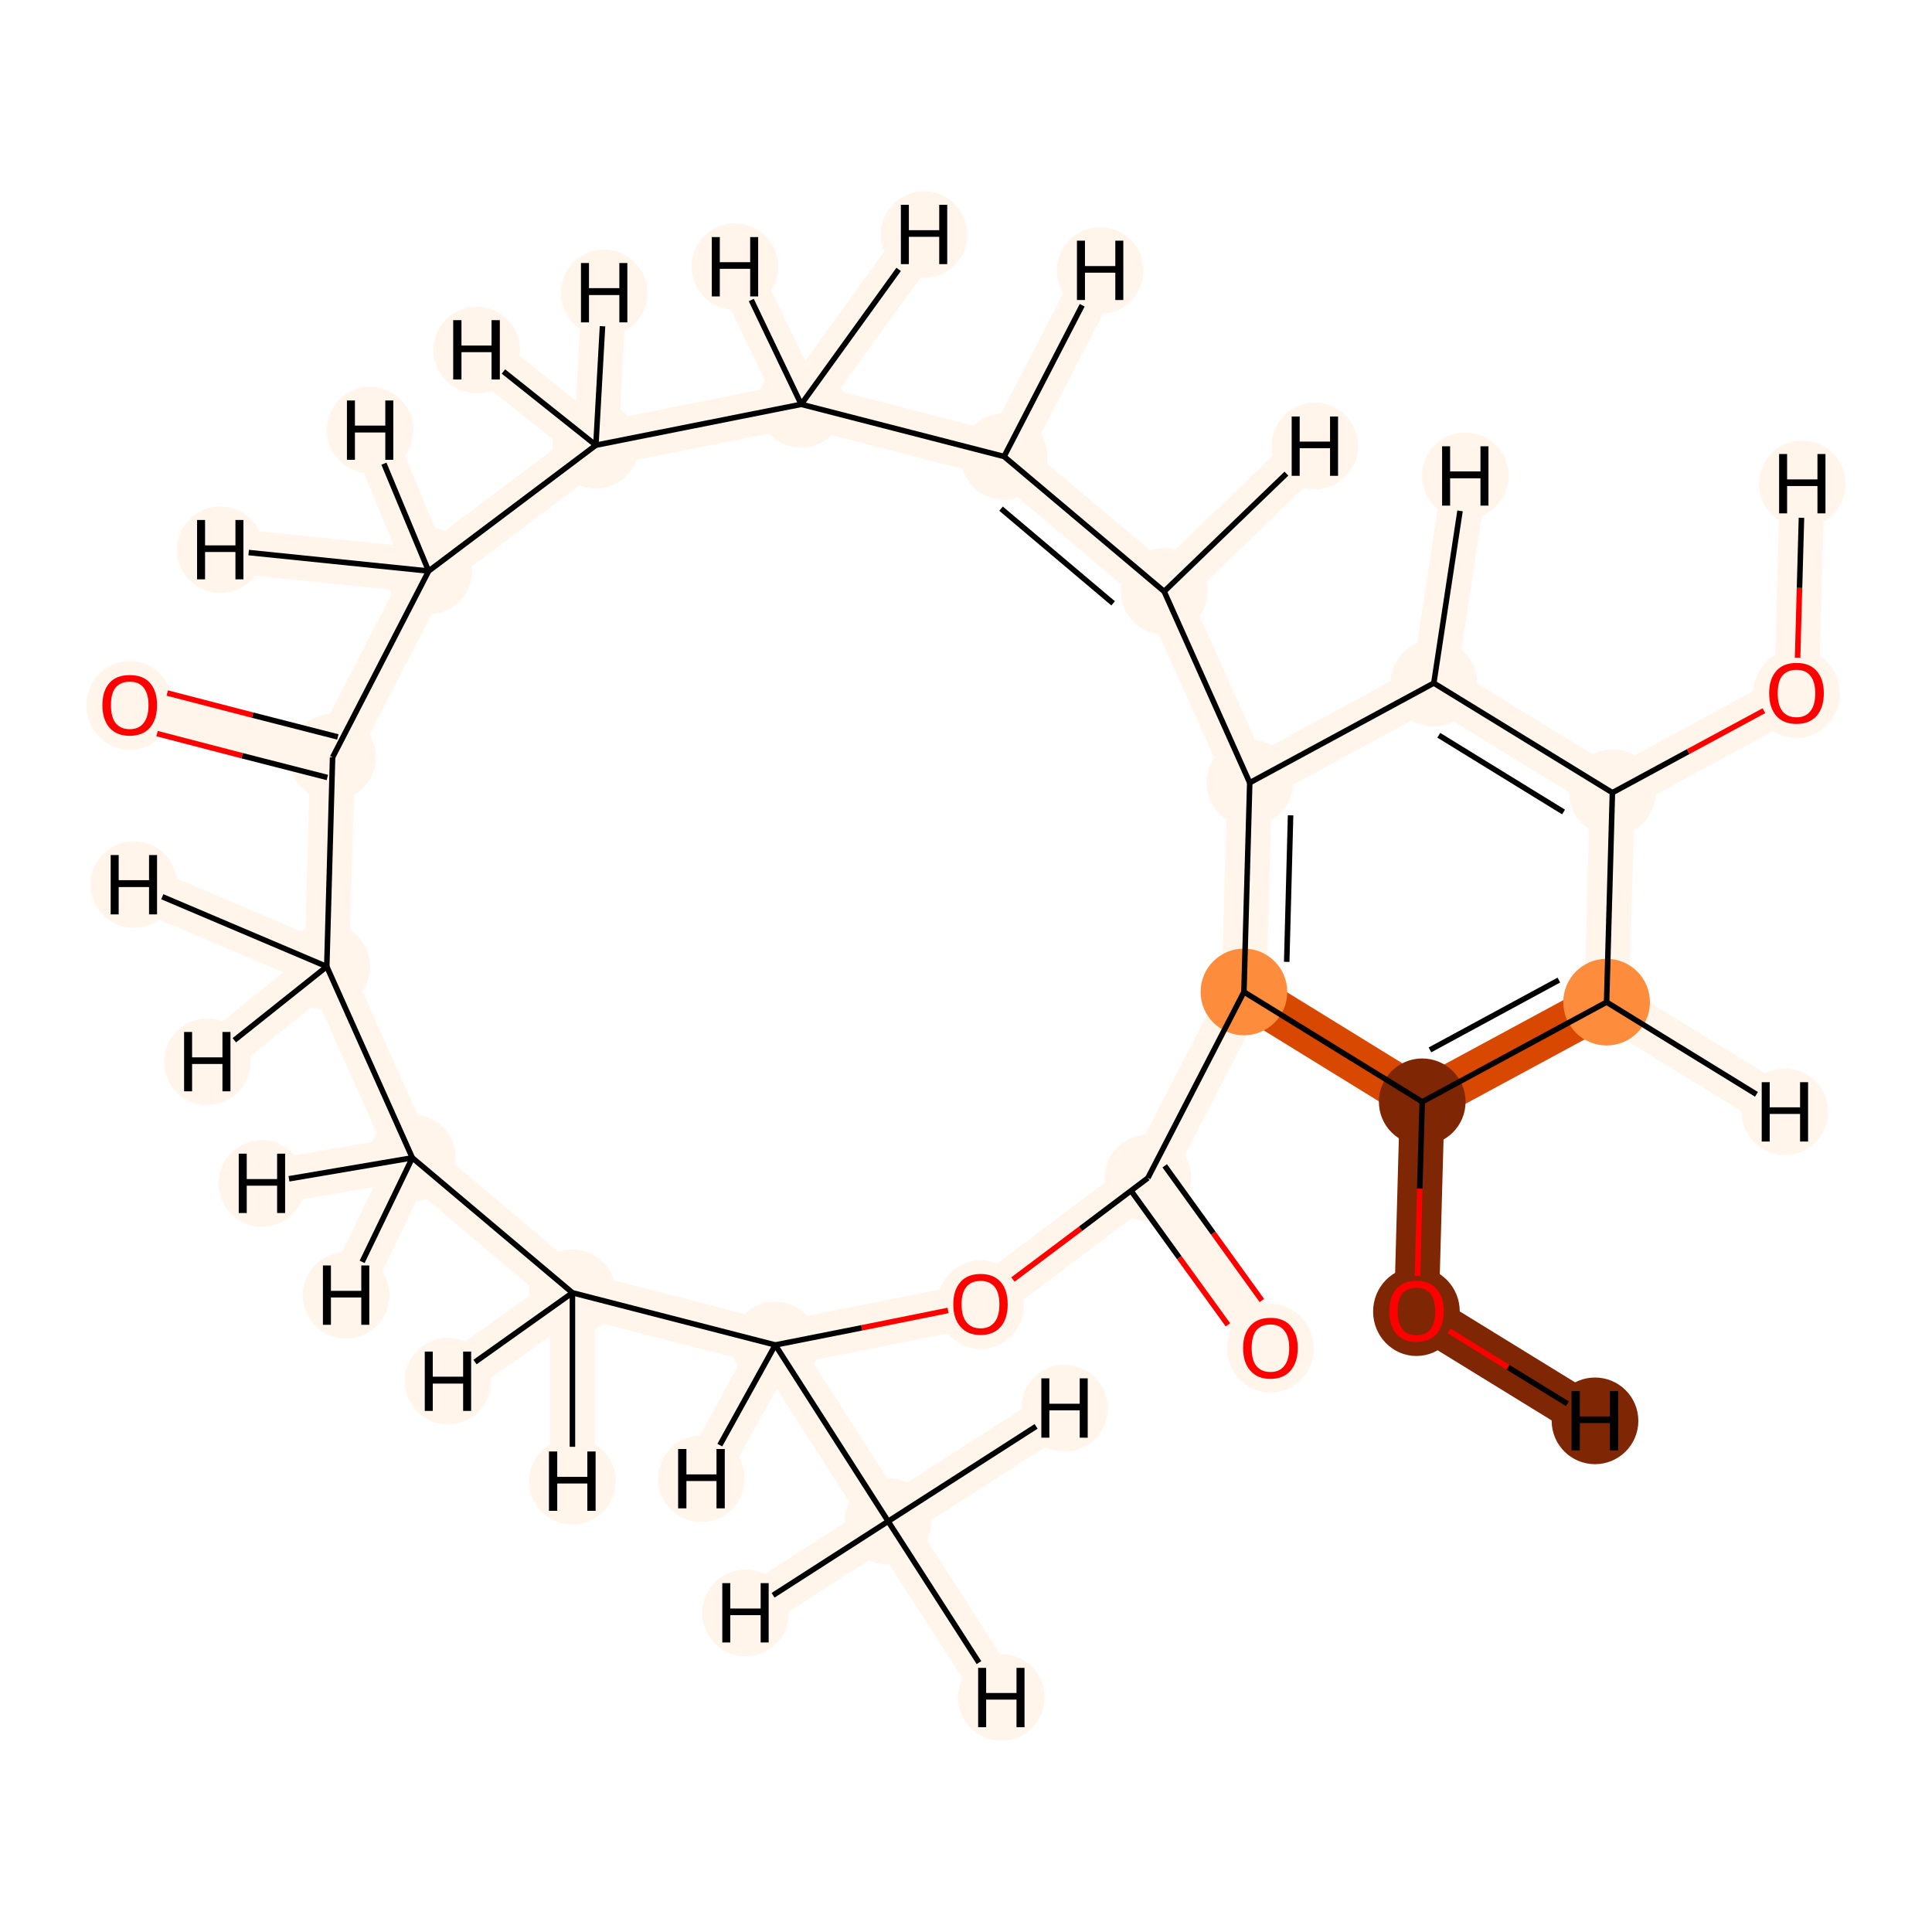 <?xml version='1.0' encoding='iso-8859-1'?>
<svg version='1.1' baseProfile='full'
              xmlns='http://www.w3.org/2000/svg'
                      xmlns:rdkit='http://www.rdkit.org/xml'
                      xmlns:xlink='http://www.w3.org/1999/xlink'
                  xml:space='preserve'
width='700px' height='700px' viewBox='0 0 700 700'>
<!-- END OF HEADER -->
<rect style='opacity:1.0;fill:#FFFFFF;stroke:none' width='700.0' height='700.0' x='0.0' y='0.0'> </rect>
<path d='M 321.8,551.2 L 280.9,487.3' style='fill:none;fill-rule:evenodd;stroke:#FFF5EB;stroke-width:16.2px;stroke-linecap:butt;stroke-linejoin:miter;stroke-opacity:1' />
<path d='M 321.8,551.2 L 362.8,615.0' style='fill:none;fill-rule:evenodd;stroke:#FFF5EB;stroke-width:16.2px;stroke-linecap:butt;stroke-linejoin:miter;stroke-opacity:1' />
<path d='M 321.8,551.2 L 270.1,584.4' style='fill:none;fill-rule:evenodd;stroke:#FFF5EB;stroke-width:16.2px;stroke-linecap:butt;stroke-linejoin:miter;stroke-opacity:1' />
<path d='M 321.8,551.2 L 385.7,510.2' style='fill:none;fill-rule:evenodd;stroke:#FFF5EB;stroke-width:16.2px;stroke-linecap:butt;stroke-linejoin:miter;stroke-opacity:1' />
<path d='M 280.9,487.3 L 207.4,468.4' style='fill:none;fill-rule:evenodd;stroke:#FFF5EB;stroke-width:16.2px;stroke-linecap:butt;stroke-linejoin:miter;stroke-opacity:1' />
<path d='M 280.9,487.3 L 355.3,472.5' style='fill:none;fill-rule:evenodd;stroke:#FFF5EB;stroke-width:16.2px;stroke-linecap:butt;stroke-linejoin:miter;stroke-opacity:1' />
<path d='M 280.9,487.3 L 254.1,535.8' style='fill:none;fill-rule:evenodd;stroke:#FFF5EB;stroke-width:16.2px;stroke-linecap:butt;stroke-linejoin:miter;stroke-opacity:1' />
<path d='M 207.4,468.4 L 149.4,419.5' style='fill:none;fill-rule:evenodd;stroke:#FFF5EB;stroke-width:16.2px;stroke-linecap:butt;stroke-linejoin:miter;stroke-opacity:1' />
<path d='M 207.4,468.4 L 207.4,536.7' style='fill:none;fill-rule:evenodd;stroke:#FFF5EB;stroke-width:16.2px;stroke-linecap:butt;stroke-linejoin:miter;stroke-opacity:1' />
<path d='M 207.4,468.4 L 162.3,500.4' style='fill:none;fill-rule:evenodd;stroke:#FFF5EB;stroke-width:16.2px;stroke-linecap:butt;stroke-linejoin:miter;stroke-opacity:1' />
<path d='M 149.4,419.5 L 118.4,350.2' style='fill:none;fill-rule:evenodd;stroke:#FFF5EB;stroke-width:16.2px;stroke-linecap:butt;stroke-linejoin:miter;stroke-opacity:1' />
<path d='M 149.4,419.5 L 125.4,469.3' style='fill:none;fill-rule:evenodd;stroke:#FFF5EB;stroke-width:16.2px;stroke-linecap:butt;stroke-linejoin:miter;stroke-opacity:1' />
<path d='M 149.4,419.5 L 94.9,428.8' style='fill:none;fill-rule:evenodd;stroke:#FFF5EB;stroke-width:16.2px;stroke-linecap:butt;stroke-linejoin:miter;stroke-opacity:1' />
<path d='M 118.4,350.2 L 120.5,274.4' style='fill:none;fill-rule:evenodd;stroke:#FFF5EB;stroke-width:16.2px;stroke-linecap:butt;stroke-linejoin:miter;stroke-opacity:1' />
<path d='M 118.4,350.2 L 75.1,384.7' style='fill:none;fill-rule:evenodd;stroke:#FFF5EB;stroke-width:16.2px;stroke-linecap:butt;stroke-linejoin:miter;stroke-opacity:1' />
<path d='M 118.4,350.2 L 48.5,320.5' style='fill:none;fill-rule:evenodd;stroke:#FFF5EB;stroke-width:16.2px;stroke-linecap:butt;stroke-linejoin:miter;stroke-opacity:1' />
<path d='M 120.5,274.4 L 47.0,255.4' style='fill:none;fill-rule:evenodd;stroke:#FFF5EB;stroke-width:16.2px;stroke-linecap:butt;stroke-linejoin:miter;stroke-opacity:1' />
<path d='M 120.5,274.4 L 155.3,206.9' style='fill:none;fill-rule:evenodd;stroke:#FFF5EB;stroke-width:16.2px;stroke-linecap:butt;stroke-linejoin:miter;stroke-opacity:1' />
<path d='M 155.3,206.9 L 215.9,161.3' style='fill:none;fill-rule:evenodd;stroke:#FFF5EB;stroke-width:16.2px;stroke-linecap:butt;stroke-linejoin:miter;stroke-opacity:1' />
<path d='M 155.3,206.9 L 79.8,199.2' style='fill:none;fill-rule:evenodd;stroke:#FFF5EB;stroke-width:16.2px;stroke-linecap:butt;stroke-linejoin:miter;stroke-opacity:1' />
<path d='M 155.3,206.9 L 134.1,155.8' style='fill:none;fill-rule:evenodd;stroke:#FFF5EB;stroke-width:16.2px;stroke-linecap:butt;stroke-linejoin:miter;stroke-opacity:1' />
<path d='M 215.9,161.3 L 290.3,146.5' style='fill:none;fill-rule:evenodd;stroke:#FFF5EB;stroke-width:16.2px;stroke-linecap:butt;stroke-linejoin:miter;stroke-opacity:1' />
<path d='M 215.9,161.3 L 172.7,126.8' style='fill:none;fill-rule:evenodd;stroke:#FFF5EB;stroke-width:16.2px;stroke-linecap:butt;stroke-linejoin:miter;stroke-opacity:1' />
<path d='M 215.9,161.3 L 218.9,106.1' style='fill:none;fill-rule:evenodd;stroke:#FFF5EB;stroke-width:16.2px;stroke-linecap:butt;stroke-linejoin:miter;stroke-opacity:1' />
<path d='M 290.3,146.5 L 363.8,165.4' style='fill:none;fill-rule:evenodd;stroke:#FFF5EB;stroke-width:16.2px;stroke-linecap:butt;stroke-linejoin:miter;stroke-opacity:1' />
<path d='M 290.3,146.5 L 266.3,96.6' style='fill:none;fill-rule:evenodd;stroke:#FFF5EB;stroke-width:16.2px;stroke-linecap:butt;stroke-linejoin:miter;stroke-opacity:1' />
<path d='M 290.3,146.5 L 334.8,85.0' style='fill:none;fill-rule:evenodd;stroke:#FFF5EB;stroke-width:16.2px;stroke-linecap:butt;stroke-linejoin:miter;stroke-opacity:1' />
<path d='M 363.8,165.4 L 421.8,214.3' style='fill:none;fill-rule:evenodd;stroke:#FFF5EB;stroke-width:16.2px;stroke-linecap:butt;stroke-linejoin:miter;stroke-opacity:1' />
<path d='M 363.8,165.4 L 398.6,98.0' style='fill:none;fill-rule:evenodd;stroke:#FFF5EB;stroke-width:16.2px;stroke-linecap:butt;stroke-linejoin:miter;stroke-opacity:1' />
<path d='M 421.8,214.3 L 452.8,283.6' style='fill:none;fill-rule:evenodd;stroke:#FFF5EB;stroke-width:16.2px;stroke-linecap:butt;stroke-linejoin:miter;stroke-opacity:1' />
<path d='M 421.8,214.3 L 476.4,161.6' style='fill:none;fill-rule:evenodd;stroke:#FFF5EB;stroke-width:16.2px;stroke-linecap:butt;stroke-linejoin:miter;stroke-opacity:1' />
<path d='M 452.8,283.6 L 450.7,359.4' style='fill:none;fill-rule:evenodd;stroke:#FFF5EB;stroke-width:16.2px;stroke-linecap:butt;stroke-linejoin:miter;stroke-opacity:1' />
<path d='M 452.8,283.6 L 519.5,247.5' style='fill:none;fill-rule:evenodd;stroke:#FFF5EB;stroke-width:16.2px;stroke-linecap:butt;stroke-linejoin:miter;stroke-opacity:1' />
<path d='M 450.7,359.4 L 415.9,426.8' style='fill:none;fill-rule:evenodd;stroke:#FFF5EB;stroke-width:16.2px;stroke-linecap:butt;stroke-linejoin:miter;stroke-opacity:1' />
<path d='M 450.7,359.4 L 515.3,399.2' style='fill:none;fill-rule:evenodd;stroke:#D94801;stroke-width:16.2px;stroke-linecap:butt;stroke-linejoin:miter;stroke-opacity:1' />
<path d='M 415.9,426.8 L 460.3,488.4' style='fill:none;fill-rule:evenodd;stroke:#FFF5EB;stroke-width:16.2px;stroke-linecap:butt;stroke-linejoin:miter;stroke-opacity:1' />
<path d='M 415.9,426.8 L 355.3,472.5' style='fill:none;fill-rule:evenodd;stroke:#FFF5EB;stroke-width:16.2px;stroke-linecap:butt;stroke-linejoin:miter;stroke-opacity:1' />
<path d='M 515.3,399.2 L 513.2,475.0' style='fill:none;fill-rule:evenodd;stroke:#7F2704;stroke-width:16.2px;stroke-linecap:butt;stroke-linejoin:miter;stroke-opacity:1' />
<path d='M 515.3,399.2 L 582.1,363.1' style='fill:none;fill-rule:evenodd;stroke:#D94801;stroke-width:16.2px;stroke-linecap:butt;stroke-linejoin:miter;stroke-opacity:1' />
<path d='M 513.2,475.0 L 577.9,514.8' style='fill:none;fill-rule:evenodd;stroke:#7F2704;stroke-width:16.2px;stroke-linecap:butt;stroke-linejoin:miter;stroke-opacity:1' />
<path d='M 582.1,363.1 L 584.2,287.2' style='fill:none;fill-rule:evenodd;stroke:#FFF5EB;stroke-width:16.2px;stroke-linecap:butt;stroke-linejoin:miter;stroke-opacity:1' />
<path d='M 582.1,363.1 L 646.7,402.8' style='fill:none;fill-rule:evenodd;stroke:#FFF5EB;stroke-width:16.2px;stroke-linecap:butt;stroke-linejoin:miter;stroke-opacity:1' />
<path d='M 584.2,287.2 L 519.5,247.5' style='fill:none;fill-rule:evenodd;stroke:#FFF5EB;stroke-width:16.2px;stroke-linecap:butt;stroke-linejoin:miter;stroke-opacity:1' />
<path d='M 584.2,287.2 L 650.9,251.1' style='fill:none;fill-rule:evenodd;stroke:#FFF5EB;stroke-width:16.2px;stroke-linecap:butt;stroke-linejoin:miter;stroke-opacity:1' />
<path d='M 519.5,247.5 L 530.9,172.4' style='fill:none;fill-rule:evenodd;stroke:#FFF5EB;stroke-width:16.2px;stroke-linecap:butt;stroke-linejoin:miter;stroke-opacity:1' />
<path d='M 650.9,251.1 L 653.0,175.3' style='fill:none;fill-rule:evenodd;stroke:#FFF5EB;stroke-width:16.2px;stroke-linecap:butt;stroke-linejoin:miter;stroke-opacity:1' />
<ellipse cx='321.8' cy='551.2' rx='15.2' ry='15.2'  style='fill:#FFF5EB;fill-rule:evenodd;stroke:#FFF5EB;stroke-width:1.0px;stroke-linecap:butt;stroke-linejoin:miter;stroke-opacity:1' />
<ellipse cx='280.9' cy='487.3' rx='15.2' ry='15.2'  style='fill:#FFF5EB;fill-rule:evenodd;stroke:#FFF5EB;stroke-width:1.0px;stroke-linecap:butt;stroke-linejoin:miter;stroke-opacity:1' />
<ellipse cx='207.4' cy='468.4' rx='15.2' ry='15.2'  style='fill:#FFF5EB;fill-rule:evenodd;stroke:#FFF5EB;stroke-width:1.0px;stroke-linecap:butt;stroke-linejoin:miter;stroke-opacity:1' />
<ellipse cx='149.4' cy='419.5' rx='15.2' ry='15.2'  style='fill:#FFF5EB;fill-rule:evenodd;stroke:#FFF5EB;stroke-width:1.0px;stroke-linecap:butt;stroke-linejoin:miter;stroke-opacity:1' />
<ellipse cx='118.4' cy='350.2' rx='15.2' ry='15.2'  style='fill:#FFF5EB;fill-rule:evenodd;stroke:#FFF5EB;stroke-width:1.0px;stroke-linecap:butt;stroke-linejoin:miter;stroke-opacity:1' />
<ellipse cx='120.5' cy='274.4' rx='15.2' ry='15.2'  style='fill:#FFF5EB;fill-rule:evenodd;stroke:#FFF5EB;stroke-width:1.0px;stroke-linecap:butt;stroke-linejoin:miter;stroke-opacity:1' />
<ellipse cx='47.0' cy='255.6' rx='15.2' ry='15.6'  style='fill:#FFF5EB;fill-rule:evenodd;stroke:#FFF5EB;stroke-width:1.0px;stroke-linecap:butt;stroke-linejoin:miter;stroke-opacity:1' />
<ellipse cx='155.3' cy='206.9' rx='15.2' ry='15.2'  style='fill:#FFF5EB;fill-rule:evenodd;stroke:#FFF5EB;stroke-width:1.0px;stroke-linecap:butt;stroke-linejoin:miter;stroke-opacity:1' />
<ellipse cx='215.9' cy='161.3' rx='15.2' ry='15.2'  style='fill:#FFF5EB;fill-rule:evenodd;stroke:#FFF5EB;stroke-width:1.0px;stroke-linecap:butt;stroke-linejoin:miter;stroke-opacity:1' />
<ellipse cx='290.3' cy='146.5' rx='15.2' ry='15.2'  style='fill:#FFF5EB;fill-rule:evenodd;stroke:#FFF5EB;stroke-width:1.0px;stroke-linecap:butt;stroke-linejoin:miter;stroke-opacity:1' />
<ellipse cx='363.8' cy='165.4' rx='15.2' ry='15.2'  style='fill:#FFF5EB;fill-rule:evenodd;stroke:#FFF5EB;stroke-width:1.0px;stroke-linecap:butt;stroke-linejoin:miter;stroke-opacity:1' />
<ellipse cx='421.8' cy='214.3' rx='15.2' ry='15.2'  style='fill:#FFF5EB;fill-rule:evenodd;stroke:#FFF5EB;stroke-width:1.0px;stroke-linecap:butt;stroke-linejoin:miter;stroke-opacity:1' />
<ellipse cx='452.8' cy='283.6' rx='15.2' ry='15.2'  style='fill:#FFF5EB;fill-rule:evenodd;stroke:#FFF5EB;stroke-width:1.0px;stroke-linecap:butt;stroke-linejoin:miter;stroke-opacity:1' />
<ellipse cx='450.7' cy='359.4' rx='15.2' ry='15.2'  style='fill:#FD8D3C;fill-rule:evenodd;stroke:#FD8D3C;stroke-width:1.0px;stroke-linecap:butt;stroke-linejoin:miter;stroke-opacity:1' />
<ellipse cx='415.9' cy='426.8' rx='15.2' ry='15.2'  style='fill:#FFF5EB;fill-rule:evenodd;stroke:#FFF5EB;stroke-width:1.0px;stroke-linecap:butt;stroke-linejoin:miter;stroke-opacity:1' />
<ellipse cx='460.3' cy='488.5' rx='15.2' ry='15.6'  style='fill:#FFF5EB;fill-rule:evenodd;stroke:#FFF5EB;stroke-width:1.0px;stroke-linecap:butt;stroke-linejoin:miter;stroke-opacity:1' />
<ellipse cx='355.3' cy='472.7' rx='15.2' ry='15.6'  style='fill:#FFF5EB;fill-rule:evenodd;stroke:#FFF5EB;stroke-width:1.0px;stroke-linecap:butt;stroke-linejoin:miter;stroke-opacity:1' />
<ellipse cx='515.3' cy='399.2' rx='15.2' ry='15.2'  style='fill:#7F2704;fill-rule:evenodd;stroke:#7F2704;stroke-width:1.0px;stroke-linecap:butt;stroke-linejoin:miter;stroke-opacity:1' />
<ellipse cx='513.2' cy='475.2' rx='15.2' ry='15.6'  style='fill:#7F2704;fill-rule:evenodd;stroke:#7F2704;stroke-width:1.0px;stroke-linecap:butt;stroke-linejoin:miter;stroke-opacity:1' />
<ellipse cx='582.1' cy='363.1' rx='15.2' ry='15.2'  style='fill:#FD8D3C;fill-rule:evenodd;stroke:#FD8D3C;stroke-width:1.0px;stroke-linecap:butt;stroke-linejoin:miter;stroke-opacity:1' />
<ellipse cx='584.2' cy='287.2' rx='15.2' ry='15.2'  style='fill:#FFF5EB;fill-rule:evenodd;stroke:#FFF5EB;stroke-width:1.0px;stroke-linecap:butt;stroke-linejoin:miter;stroke-opacity:1' />
<ellipse cx='519.5' cy='247.5' rx='15.2' ry='15.2'  style='fill:#FFF5EB;fill-rule:evenodd;stroke:#FFF5EB;stroke-width:1.0px;stroke-linecap:butt;stroke-linejoin:miter;stroke-opacity:1' />
<ellipse cx='650.9' cy='251.3' rx='15.2' ry='15.6'  style='fill:#FFF5EB;fill-rule:evenodd;stroke:#FFF5EB;stroke-width:1.0px;stroke-linecap:butt;stroke-linejoin:miter;stroke-opacity:1' />
<ellipse cx='362.8' cy='615.0' rx='15.2' ry='15.2'  style='fill:#FFF5EB;fill-rule:evenodd;stroke:#FFF5EB;stroke-width:1.0px;stroke-linecap:butt;stroke-linejoin:miter;stroke-opacity:1' />
<ellipse cx='270.1' cy='584.4' rx='15.2' ry='15.2'  style='fill:#FFF5EB;fill-rule:evenodd;stroke:#FFF5EB;stroke-width:1.0px;stroke-linecap:butt;stroke-linejoin:miter;stroke-opacity:1' />
<ellipse cx='385.7' cy='510.2' rx='15.2' ry='15.2'  style='fill:#FFF5EB;fill-rule:evenodd;stroke:#FFF5EB;stroke-width:1.0px;stroke-linecap:butt;stroke-linejoin:miter;stroke-opacity:1' />
<ellipse cx='254.1' cy='535.8' rx='15.2' ry='15.2'  style='fill:#FFF5EB;fill-rule:evenodd;stroke:#FFF5EB;stroke-width:1.0px;stroke-linecap:butt;stroke-linejoin:miter;stroke-opacity:1' />
<ellipse cx='207.4' cy='536.7' rx='15.2' ry='15.2'  style='fill:#FFF5EB;fill-rule:evenodd;stroke:#FFF5EB;stroke-width:1.0px;stroke-linecap:butt;stroke-linejoin:miter;stroke-opacity:1' />
<ellipse cx='162.3' cy='500.4' rx='15.2' ry='15.2'  style='fill:#FFF5EB;fill-rule:evenodd;stroke:#FFF5EB;stroke-width:1.0px;stroke-linecap:butt;stroke-linejoin:miter;stroke-opacity:1' />
<ellipse cx='125.4' cy='469.3' rx='15.2' ry='15.2'  style='fill:#FFF5EB;fill-rule:evenodd;stroke:#FFF5EB;stroke-width:1.0px;stroke-linecap:butt;stroke-linejoin:miter;stroke-opacity:1' />
<ellipse cx='94.9' cy='428.8' rx='15.2' ry='15.2'  style='fill:#FFF5EB;fill-rule:evenodd;stroke:#FFF5EB;stroke-width:1.0px;stroke-linecap:butt;stroke-linejoin:miter;stroke-opacity:1' />
<ellipse cx='75.1' cy='384.7' rx='15.2' ry='15.2'  style='fill:#FFF5EB;fill-rule:evenodd;stroke:#FFF5EB;stroke-width:1.0px;stroke-linecap:butt;stroke-linejoin:miter;stroke-opacity:1' />
<ellipse cx='48.5' cy='320.5' rx='15.2' ry='15.2'  style='fill:#FFF5EB;fill-rule:evenodd;stroke:#FFF5EB;stroke-width:1.0px;stroke-linecap:butt;stroke-linejoin:miter;stroke-opacity:1' />
<ellipse cx='79.8' cy='199.2' rx='15.2' ry='15.2'  style='fill:#FFF5EB;fill-rule:evenodd;stroke:#FFF5EB;stroke-width:1.0px;stroke-linecap:butt;stroke-linejoin:miter;stroke-opacity:1' />
<ellipse cx='134.1' cy='155.8' rx='15.2' ry='15.2'  style='fill:#FFF5EB;fill-rule:evenodd;stroke:#FFF5EB;stroke-width:1.0px;stroke-linecap:butt;stroke-linejoin:miter;stroke-opacity:1' />
<ellipse cx='172.7' cy='126.8' rx='15.2' ry='15.2'  style='fill:#FFF5EB;fill-rule:evenodd;stroke:#FFF5EB;stroke-width:1.0px;stroke-linecap:butt;stroke-linejoin:miter;stroke-opacity:1' />
<ellipse cx='218.9' cy='106.1' rx='15.2' ry='15.2'  style='fill:#FFF5EB;fill-rule:evenodd;stroke:#FFF5EB;stroke-width:1.0px;stroke-linecap:butt;stroke-linejoin:miter;stroke-opacity:1' />
<ellipse cx='266.3' cy='96.6' rx='15.2' ry='15.2'  style='fill:#FFF5EB;fill-rule:evenodd;stroke:#FFF5EB;stroke-width:1.0px;stroke-linecap:butt;stroke-linejoin:miter;stroke-opacity:1' />
<ellipse cx='334.8' cy='85.0' rx='15.2' ry='15.2'  style='fill:#FFF5EB;fill-rule:evenodd;stroke:#FFF5EB;stroke-width:1.0px;stroke-linecap:butt;stroke-linejoin:miter;stroke-opacity:1' />
<ellipse cx='398.6' cy='98.0' rx='15.2' ry='15.2'  style='fill:#FFF5EB;fill-rule:evenodd;stroke:#FFF5EB;stroke-width:1.0px;stroke-linecap:butt;stroke-linejoin:miter;stroke-opacity:1' />
<ellipse cx='476.4' cy='161.6' rx='15.2' ry='15.2'  style='fill:#FFF5EB;fill-rule:evenodd;stroke:#FFF5EB;stroke-width:1.0px;stroke-linecap:butt;stroke-linejoin:miter;stroke-opacity:1' />
<ellipse cx='577.9' cy='514.8' rx='15.2' ry='15.2'  style='fill:#7F2704;fill-rule:evenodd;stroke:#7F2704;stroke-width:1.0px;stroke-linecap:butt;stroke-linejoin:miter;stroke-opacity:1' />
<ellipse cx='646.7' cy='402.8' rx='15.2' ry='15.2'  style='fill:#FFF5EB;fill-rule:evenodd;stroke:#FFF5EB;stroke-width:1.0px;stroke-linecap:butt;stroke-linejoin:miter;stroke-opacity:1' />
<ellipse cx='530.9' cy='172.4' rx='15.2' ry='15.2'  style='fill:#FFF5EB;fill-rule:evenodd;stroke:#FFF5EB;stroke-width:1.0px;stroke-linecap:butt;stroke-linejoin:miter;stroke-opacity:1' />
<ellipse cx='653.0' cy='175.3' rx='15.2' ry='15.2'  style='fill:#FFF5EB;fill-rule:evenodd;stroke:#FFF5EB;stroke-width:1.0px;stroke-linecap:butt;stroke-linejoin:miter;stroke-opacity:1' />
<path class='bond-0 atom-0 atom-1' d='M 321.8,551.2 L 280.9,487.3' style='fill:none;fill-rule:evenodd;stroke:#000000;stroke-width:2.0px;stroke-linecap:butt;stroke-linejoin:miter;stroke-opacity:1' />
<path class='bond-24 atom-0 atom-23' d='M 321.8,551.2 L 354.7,602.4' style='fill:none;fill-rule:evenodd;stroke:#000000;stroke-width:2.0px;stroke-linecap:butt;stroke-linejoin:miter;stroke-opacity:1' />
<path class='bond-25 atom-0 atom-24' d='M 321.8,551.2 L 280.1,578.0' style='fill:none;fill-rule:evenodd;stroke:#000000;stroke-width:2.0px;stroke-linecap:butt;stroke-linejoin:miter;stroke-opacity:1' />
<path class='bond-26 atom-0 atom-25' d='M 321.8,551.2 L 375.4,516.8' style='fill:none;fill-rule:evenodd;stroke:#000000;stroke-width:2.0px;stroke-linecap:butt;stroke-linejoin:miter;stroke-opacity:1' />
<path class='bond-1 atom-1 atom-2' d='M 280.9,487.3 L 207.4,468.4' style='fill:none;fill-rule:evenodd;stroke:#000000;stroke-width:2.0px;stroke-linecap:butt;stroke-linejoin:miter;stroke-opacity:1' />
<path class='bond-22 atom-16 atom-1' d='M 343.5,474.8 L 312.2,481.1' style='fill:none;fill-rule:evenodd;stroke:#FF0000;stroke-width:2.0px;stroke-linecap:butt;stroke-linejoin:miter;stroke-opacity:1' />
<path class='bond-22 atom-16 atom-1' d='M 312.2,481.1 L 280.9,487.3' style='fill:none;fill-rule:evenodd;stroke:#000000;stroke-width:2.0px;stroke-linecap:butt;stroke-linejoin:miter;stroke-opacity:1' />
<path class='bond-27 atom-1 atom-26' d='M 280.9,487.3 L 260.8,523.6' style='fill:none;fill-rule:evenodd;stroke:#000000;stroke-width:2.0px;stroke-linecap:butt;stroke-linejoin:miter;stroke-opacity:1' />
<path class='bond-2 atom-2 atom-3' d='M 207.4,468.4 L 149.4,419.5' style='fill:none;fill-rule:evenodd;stroke:#000000;stroke-width:2.0px;stroke-linecap:butt;stroke-linejoin:miter;stroke-opacity:1' />
<path class='bond-28 atom-2 atom-27' d='M 207.4,468.4 L 207.4,524.2' style='fill:none;fill-rule:evenodd;stroke:#000000;stroke-width:2.0px;stroke-linecap:butt;stroke-linejoin:miter;stroke-opacity:1' />
<path class='bond-29 atom-2 atom-28' d='M 207.4,468.4 L 172.1,493.5' style='fill:none;fill-rule:evenodd;stroke:#000000;stroke-width:2.0px;stroke-linecap:butt;stroke-linejoin:miter;stroke-opacity:1' />
<path class='bond-3 atom-3 atom-4' d='M 149.4,419.5 L 118.4,350.2' style='fill:none;fill-rule:evenodd;stroke:#000000;stroke-width:2.0px;stroke-linecap:butt;stroke-linejoin:miter;stroke-opacity:1' />
<path class='bond-30 atom-3 atom-29' d='M 149.4,419.5 L 131.2,457.2' style='fill:none;fill-rule:evenodd;stroke:#000000;stroke-width:2.0px;stroke-linecap:butt;stroke-linejoin:miter;stroke-opacity:1' />
<path class='bond-31 atom-3 atom-30' d='M 149.4,419.5 L 104.7,427.1' style='fill:none;fill-rule:evenodd;stroke:#000000;stroke-width:2.0px;stroke-linecap:butt;stroke-linejoin:miter;stroke-opacity:1' />
<path class='bond-4 atom-4 atom-5' d='M 118.4,350.2 L 120.5,274.4' style='fill:none;fill-rule:evenodd;stroke:#000000;stroke-width:2.0px;stroke-linecap:butt;stroke-linejoin:miter;stroke-opacity:1' />
<path class='bond-32 atom-4 atom-31' d='M 118.4,350.2 L 84.9,376.9' style='fill:none;fill-rule:evenodd;stroke:#000000;stroke-width:2.0px;stroke-linecap:butt;stroke-linejoin:miter;stroke-opacity:1' />
<path class='bond-33 atom-4 atom-32' d='M 118.4,350.2 L 58.8,324.9' style='fill:none;fill-rule:evenodd;stroke:#000000;stroke-width:2.0px;stroke-linecap:butt;stroke-linejoin:miter;stroke-opacity:1' />
<path class='bond-5 atom-5 atom-6' d='M 122.4,267.0 L 91.5,259.1' style='fill:none;fill-rule:evenodd;stroke:#000000;stroke-width:2.0px;stroke-linecap:butt;stroke-linejoin:miter;stroke-opacity:1' />
<path class='bond-5 atom-5 atom-6' d='M 91.5,259.1 L 60.6,251.1' style='fill:none;fill-rule:evenodd;stroke:#FF0000;stroke-width:2.0px;stroke-linecap:butt;stroke-linejoin:miter;stroke-opacity:1' />
<path class='bond-5 atom-5 atom-6' d='M 118.6,281.7 L 87.7,273.8' style='fill:none;fill-rule:evenodd;stroke:#000000;stroke-width:2.0px;stroke-linecap:butt;stroke-linejoin:miter;stroke-opacity:1' />
<path class='bond-5 atom-5 atom-6' d='M 87.7,273.8 L 56.9,265.8' style='fill:none;fill-rule:evenodd;stroke:#FF0000;stroke-width:2.0px;stroke-linecap:butt;stroke-linejoin:miter;stroke-opacity:1' />
<path class='bond-6 atom-5 atom-7' d='M 120.5,274.4 L 155.3,206.9' style='fill:none;fill-rule:evenodd;stroke:#000000;stroke-width:2.0px;stroke-linecap:butt;stroke-linejoin:miter;stroke-opacity:1' />
<path class='bond-7 atom-7 atom-8' d='M 155.3,206.9 L 215.9,161.3' style='fill:none;fill-rule:evenodd;stroke:#000000;stroke-width:2.0px;stroke-linecap:butt;stroke-linejoin:miter;stroke-opacity:1' />
<path class='bond-34 atom-7 atom-33' d='M 155.3,206.9 L 90.1,200.2' style='fill:none;fill-rule:evenodd;stroke:#000000;stroke-width:2.0px;stroke-linecap:butt;stroke-linejoin:miter;stroke-opacity:1' />
<path class='bond-35 atom-7 atom-34' d='M 155.3,206.9 L 139.1,168.0' style='fill:none;fill-rule:evenodd;stroke:#000000;stroke-width:2.0px;stroke-linecap:butt;stroke-linejoin:miter;stroke-opacity:1' />
<path class='bond-8 atom-8 atom-9' d='M 215.9,161.3 L 290.3,146.5' style='fill:none;fill-rule:evenodd;stroke:#000000;stroke-width:2.0px;stroke-linecap:butt;stroke-linejoin:miter;stroke-opacity:1' />
<path class='bond-36 atom-8 atom-35' d='M 215.9,161.3 L 182.4,134.6' style='fill:none;fill-rule:evenodd;stroke:#000000;stroke-width:2.0px;stroke-linecap:butt;stroke-linejoin:miter;stroke-opacity:1' />
<path class='bond-37 atom-8 atom-36' d='M 215.9,161.3 L 218.3,118.2' style='fill:none;fill-rule:evenodd;stroke:#000000;stroke-width:2.0px;stroke-linecap:butt;stroke-linejoin:miter;stroke-opacity:1' />
<path class='bond-9 atom-9 atom-10' d='M 290.3,146.5 L 363.8,165.4' style='fill:none;fill-rule:evenodd;stroke:#000000;stroke-width:2.0px;stroke-linecap:butt;stroke-linejoin:miter;stroke-opacity:1' />
<path class='bond-38 atom-9 atom-37' d='M 290.3,146.5 L 272.2,108.7' style='fill:none;fill-rule:evenodd;stroke:#000000;stroke-width:2.0px;stroke-linecap:butt;stroke-linejoin:miter;stroke-opacity:1' />
<path class='bond-39 atom-9 atom-38' d='M 290.3,146.5 L 325.6,97.6' style='fill:none;fill-rule:evenodd;stroke:#000000;stroke-width:2.0px;stroke-linecap:butt;stroke-linejoin:miter;stroke-opacity:1' />
<path class='bond-10 atom-10 atom-11' d='M 363.8,165.4 L 421.8,214.3' style='fill:none;fill-rule:evenodd;stroke:#000000;stroke-width:2.0px;stroke-linecap:butt;stroke-linejoin:miter;stroke-opacity:1' />
<path class='bond-10 atom-10 atom-11' d='M 362.7,184.3 L 403.3,218.6' style='fill:none;fill-rule:evenodd;stroke:#000000;stroke-width:2.0px;stroke-linecap:butt;stroke-linejoin:miter;stroke-opacity:1' />
<path class='bond-40 atom-10 atom-39' d='M 363.8,165.4 L 392.1,110.6' style='fill:none;fill-rule:evenodd;stroke:#000000;stroke-width:2.0px;stroke-linecap:butt;stroke-linejoin:miter;stroke-opacity:1' />
<path class='bond-11 atom-11 atom-12' d='M 421.8,214.3 L 452.8,283.6' style='fill:none;fill-rule:evenodd;stroke:#000000;stroke-width:2.0px;stroke-linecap:butt;stroke-linejoin:miter;stroke-opacity:1' />
<path class='bond-41 atom-11 atom-40' d='M 421.8,214.3 L 466.1,171.6' style='fill:none;fill-rule:evenodd;stroke:#000000;stroke-width:2.0px;stroke-linecap:butt;stroke-linejoin:miter;stroke-opacity:1' />
<path class='bond-12 atom-12 atom-13' d='M 452.8,283.6 L 450.7,359.4' style='fill:none;fill-rule:evenodd;stroke:#000000;stroke-width:2.0px;stroke-linecap:butt;stroke-linejoin:miter;stroke-opacity:1' />
<path class='bond-12 atom-12 atom-13' d='M 467.6,295.4 L 466.2,348.5' style='fill:none;fill-rule:evenodd;stroke:#000000;stroke-width:2.0px;stroke-linecap:butt;stroke-linejoin:miter;stroke-opacity:1' />
<path class='bond-23 atom-21 atom-12' d='M 519.5,247.5 L 452.8,283.6' style='fill:none;fill-rule:evenodd;stroke:#000000;stroke-width:2.0px;stroke-linecap:butt;stroke-linejoin:miter;stroke-opacity:1' />
<path class='bond-13 atom-13 atom-14' d='M 450.7,359.4 L 415.9,426.8' style='fill:none;fill-rule:evenodd;stroke:#000000;stroke-width:2.0px;stroke-linecap:butt;stroke-linejoin:miter;stroke-opacity:1' />
<path class='bond-16 atom-13 atom-17' d='M 450.7,359.4 L 515.3,399.2' style='fill:none;fill-rule:evenodd;stroke:#000000;stroke-width:2.0px;stroke-linecap:butt;stroke-linejoin:miter;stroke-opacity:1' />
<path class='bond-14 atom-14 atom-15' d='M 409.7,431.3 L 427.3,455.7' style='fill:none;fill-rule:evenodd;stroke:#000000;stroke-width:2.0px;stroke-linecap:butt;stroke-linejoin:miter;stroke-opacity:1' />
<path class='bond-14 atom-14 atom-15' d='M 427.3,455.7 L 444.9,480.0' style='fill:none;fill-rule:evenodd;stroke:#FF0000;stroke-width:2.0px;stroke-linecap:butt;stroke-linejoin:miter;stroke-opacity:1' />
<path class='bond-14 atom-14 atom-15' d='M 422.0,422.4 L 439.6,446.8' style='fill:none;fill-rule:evenodd;stroke:#000000;stroke-width:2.0px;stroke-linecap:butt;stroke-linejoin:miter;stroke-opacity:1' />
<path class='bond-14 atom-14 atom-15' d='M 439.6,446.8 L 457.2,471.2' style='fill:none;fill-rule:evenodd;stroke:#FF0000;stroke-width:2.0px;stroke-linecap:butt;stroke-linejoin:miter;stroke-opacity:1' />
<path class='bond-15 atom-14 atom-16' d='M 415.9,426.8 L 391.5,445.2' style='fill:none;fill-rule:evenodd;stroke:#000000;stroke-width:2.0px;stroke-linecap:butt;stroke-linejoin:miter;stroke-opacity:1' />
<path class='bond-15 atom-14 atom-16' d='M 391.5,445.2 L 367.0,463.6' style='fill:none;fill-rule:evenodd;stroke:#FF0000;stroke-width:2.0px;stroke-linecap:butt;stroke-linejoin:miter;stroke-opacity:1' />
<path class='bond-17 atom-17 atom-18' d='M 515.3,399.2 L 514.4,430.7' style='fill:none;fill-rule:evenodd;stroke:#000000;stroke-width:2.0px;stroke-linecap:butt;stroke-linejoin:miter;stroke-opacity:1' />
<path class='bond-17 atom-17 atom-18' d='M 514.4,430.7 L 513.6,462.3' style='fill:none;fill-rule:evenodd;stroke:#FF0000;stroke-width:2.0px;stroke-linecap:butt;stroke-linejoin:miter;stroke-opacity:1' />
<path class='bond-18 atom-17 atom-19' d='M 515.3,399.2 L 582.1,363.1' style='fill:none;fill-rule:evenodd;stroke:#000000;stroke-width:2.0px;stroke-linecap:butt;stroke-linejoin:miter;stroke-opacity:1' />
<path class='bond-18 atom-17 atom-19' d='M 518.1,380.4 L 564.8,355.1' style='fill:none;fill-rule:evenodd;stroke:#000000;stroke-width:2.0px;stroke-linecap:butt;stroke-linejoin:miter;stroke-opacity:1' />
<path class='bond-42 atom-18 atom-41' d='M 525.0,482.2 L 546.4,495.4' style='fill:none;fill-rule:evenodd;stroke:#FF0000;stroke-width:2.0px;stroke-linecap:butt;stroke-linejoin:miter;stroke-opacity:1' />
<path class='bond-42 atom-18 atom-41' d='M 546.4,495.4 L 567.9,508.6' style='fill:none;fill-rule:evenodd;stroke:#000000;stroke-width:2.0px;stroke-linecap:butt;stroke-linejoin:miter;stroke-opacity:1' />
<path class='bond-19 atom-19 atom-20' d='M 582.1,363.1 L 584.2,287.2' style='fill:none;fill-rule:evenodd;stroke:#000000;stroke-width:2.0px;stroke-linecap:butt;stroke-linejoin:miter;stroke-opacity:1' />
<path class='bond-43 atom-19 atom-42' d='M 582.1,363.1 L 636.4,396.5' style='fill:none;fill-rule:evenodd;stroke:#000000;stroke-width:2.0px;stroke-linecap:butt;stroke-linejoin:miter;stroke-opacity:1' />
<path class='bond-20 atom-20 atom-21' d='M 584.2,287.2 L 519.5,247.5' style='fill:none;fill-rule:evenodd;stroke:#000000;stroke-width:2.0px;stroke-linecap:butt;stroke-linejoin:miter;stroke-opacity:1' />
<path class='bond-20 atom-20 atom-21' d='M 566.5,294.2 L 521.3,266.4' style='fill:none;fill-rule:evenodd;stroke:#000000;stroke-width:2.0px;stroke-linecap:butt;stroke-linejoin:miter;stroke-opacity:1' />
<path class='bond-21 atom-20 atom-22' d='M 584.2,287.2 L 611.7,272.3' style='fill:none;fill-rule:evenodd;stroke:#000000;stroke-width:2.0px;stroke-linecap:butt;stroke-linejoin:miter;stroke-opacity:1' />
<path class='bond-21 atom-20 atom-22' d='M 611.7,272.3 L 639.1,257.5' style='fill:none;fill-rule:evenodd;stroke:#FF0000;stroke-width:2.0px;stroke-linecap:butt;stroke-linejoin:miter;stroke-opacity:1' />
<path class='bond-44 atom-21 atom-43' d='M 519.5,247.5 L 529.0,185.1' style='fill:none;fill-rule:evenodd;stroke:#000000;stroke-width:2.0px;stroke-linecap:butt;stroke-linejoin:miter;stroke-opacity:1' />
<path class='bond-45 atom-22 atom-44' d='M 651.3,238.3 L 652.0,213.0' style='fill:none;fill-rule:evenodd;stroke:#FF0000;stroke-width:2.0px;stroke-linecap:butt;stroke-linejoin:miter;stroke-opacity:1' />
<path class='bond-45 atom-22 atom-44' d='M 652.0,213.0 L 652.7,187.6' style='fill:none;fill-rule:evenodd;stroke:#000000;stroke-width:2.0px;stroke-linecap:butt;stroke-linejoin:miter;stroke-opacity:1' />
<path  class='atom-6' d='M 37.1 255.5
Q 37.1 250.3, 39.7 247.4
Q 42.2 244.6, 47.0 244.6
Q 51.8 244.6, 54.3 247.4
Q 56.9 250.3, 56.9 255.5
Q 56.9 260.7, 54.3 263.7
Q 51.7 266.6, 47.0 266.6
Q 42.3 266.6, 39.7 263.7
Q 37.1 260.7, 37.1 255.5
M 47.0 264.2
Q 50.3 264.2, 52.0 262.0
Q 53.8 259.8, 53.8 255.5
Q 53.8 251.3, 52.0 249.1
Q 50.3 247.0, 47.0 247.0
Q 43.7 247.0, 41.9 249.1
Q 40.2 251.2, 40.2 255.5
Q 40.2 259.8, 41.9 262.0
Q 43.7 264.2, 47.0 264.2
' fill='#FF0000'/>
<path  class='atom-15' d='M 450.4 488.4
Q 450.4 483.3, 453.0 480.4
Q 455.5 477.5, 460.3 477.5
Q 465.1 477.5, 467.6 480.4
Q 470.2 483.3, 470.2 488.4
Q 470.2 493.6, 467.6 496.6
Q 465.0 499.6, 460.3 499.6
Q 455.6 499.6, 453.0 496.6
Q 450.4 493.7, 450.4 488.4
M 460.3 497.1
Q 463.6 497.1, 465.3 494.9
Q 467.1 492.7, 467.1 488.4
Q 467.1 484.2, 465.3 482.1
Q 463.6 479.9, 460.3 479.9
Q 457.0 479.9, 455.2 482.0
Q 453.5 484.2, 453.5 488.4
Q 453.5 492.8, 455.2 494.9
Q 457.0 497.1, 460.3 497.1
' fill='#FF0000'/>
<path  class='atom-16' d='M 345.4 472.6
Q 345.4 467.4, 348.0 464.5
Q 350.5 461.6, 355.3 461.6
Q 360.0 461.6, 362.6 464.5
Q 365.1 467.4, 365.1 472.6
Q 365.1 477.8, 362.6 480.7
Q 360.0 483.7, 355.3 483.7
Q 350.5 483.7, 348.0 480.7
Q 345.4 477.8, 345.4 472.6
M 355.3 481.3
Q 358.5 481.3, 360.3 479.1
Q 362.1 476.9, 362.1 472.6
Q 362.1 468.3, 360.3 466.2
Q 358.5 464.1, 355.3 464.1
Q 352.0 464.1, 350.2 466.2
Q 348.4 468.3, 348.4 472.6
Q 348.4 476.9, 350.2 479.1
Q 352.0 481.3, 355.3 481.3
' fill='#FF0000'/>
<path  class='atom-18' d='M 503.4 475.1
Q 503.4 469.9, 505.9 467.0
Q 508.5 464.1, 513.2 464.1
Q 518.0 464.1, 520.5 467.0
Q 523.1 469.9, 523.1 475.1
Q 523.1 480.3, 520.5 483.3
Q 517.9 486.2, 513.2 486.2
Q 508.5 486.2, 505.9 483.3
Q 503.4 480.3, 503.4 475.1
M 513.2 483.8
Q 516.5 483.8, 518.3 481.6
Q 520.0 479.4, 520.0 475.1
Q 520.0 470.9, 518.3 468.7
Q 516.5 466.6, 513.2 466.6
Q 509.9 466.6, 508.1 468.7
Q 506.4 470.8, 506.4 475.1
Q 506.4 479.4, 508.1 481.6
Q 509.9 483.8, 513.2 483.8
' fill='#FF0000'/>
<path  class='atom-22' d='M 641.0 251.2
Q 641.0 246.0, 643.6 243.1
Q 646.1 240.2, 650.9 240.2
Q 655.7 240.2, 658.2 243.1
Q 660.8 246.0, 660.8 251.2
Q 660.8 256.4, 658.2 259.4
Q 655.6 262.3, 650.9 262.3
Q 646.2 262.3, 643.6 259.4
Q 641.0 256.4, 641.0 251.2
M 650.9 259.9
Q 654.2 259.9, 655.9 257.7
Q 657.7 255.5, 657.7 251.2
Q 657.7 247.0, 655.9 244.8
Q 654.2 242.7, 650.9 242.7
Q 647.6 242.7, 645.8 244.8
Q 644.1 246.9, 644.1 251.2
Q 644.1 255.5, 645.8 257.7
Q 647.6 259.9, 650.9 259.9
' fill='#FF0000'/>
<path  class='atom-23' d='M 354.4 604.3
L 357.3 604.3
L 357.3 613.4
L 368.3 613.4
L 368.3 604.3
L 371.2 604.3
L 371.2 625.8
L 368.3 625.8
L 368.3 615.8
L 357.3 615.8
L 357.3 625.8
L 354.4 625.8
L 354.4 604.3
' fill='#000000'/>
<path  class='atom-24' d='M 261.7 573.6
L 264.6 573.6
L 264.6 582.8
L 275.6 582.8
L 275.6 573.6
L 278.5 573.6
L 278.5 595.1
L 275.6 595.1
L 275.6 585.2
L 264.6 585.2
L 264.6 595.1
L 261.7 595.1
L 261.7 573.6
' fill='#000000'/>
<path  class='atom-25' d='M 377.3 499.4
L 380.2 499.4
L 380.2 508.6
L 391.2 508.6
L 391.2 499.4
L 394.1 499.4
L 394.1 520.9
L 391.2 520.9
L 391.2 511.0
L 380.2 511.0
L 380.2 520.9
L 377.3 520.9
L 377.3 499.4
' fill='#000000'/>
<path  class='atom-26' d='M 245.7 525.0
L 248.7 525.0
L 248.7 534.2
L 259.6 534.2
L 259.6 525.0
L 262.6 525.0
L 262.6 546.5
L 259.6 546.5
L 259.6 536.6
L 248.7 536.6
L 248.7 546.5
L 245.7 546.5
L 245.7 525.0
' fill='#000000'/>
<path  class='atom-27' d='M 198.9 525.9
L 201.9 525.9
L 201.9 535.1
L 212.8 535.1
L 212.8 525.9
L 215.8 525.9
L 215.8 547.4
L 212.8 547.4
L 212.8 537.5
L 201.9 537.5
L 201.9 547.4
L 198.9 547.4
L 198.9 525.9
' fill='#000000'/>
<path  class='atom-28' d='M 153.9 489.7
L 156.8 489.7
L 156.8 498.8
L 167.8 498.8
L 167.8 489.7
L 170.7 489.7
L 170.7 511.2
L 167.8 511.2
L 167.8 501.3
L 156.8 501.3
L 156.8 511.2
L 153.9 511.2
L 153.9 489.7
' fill='#000000'/>
<path  class='atom-29' d='M 117.0 458.5
L 119.9 458.5
L 119.9 467.7
L 130.9 467.7
L 130.9 458.5
L 133.8 458.5
L 133.8 480.0
L 130.9 480.0
L 130.9 470.1
L 119.9 470.1
L 119.9 480.0
L 117.0 480.0
L 117.0 458.5
' fill='#000000'/>
<path  class='atom-30' d='M 86.5 418.0
L 89.4 418.0
L 89.4 427.2
L 100.4 427.2
L 100.4 418.0
L 103.3 418.0
L 103.3 439.5
L 100.4 439.5
L 100.4 429.6
L 89.4 429.6
L 89.4 439.5
L 86.5 439.5
L 86.5 418.0
' fill='#000000'/>
<path  class='atom-31' d='M 66.7 373.9
L 69.6 373.9
L 69.6 383.1
L 80.6 383.1
L 80.6 373.9
L 83.5 373.9
L 83.5 395.4
L 80.6 395.4
L 80.6 385.5
L 69.6 385.5
L 69.6 395.4
L 66.7 395.4
L 66.7 373.9
' fill='#000000'/>
<path  class='atom-32' d='M 40.1 309.8
L 43.0 309.8
L 43.0 318.9
L 54.0 318.9
L 54.0 309.8
L 56.9 309.8
L 56.9 331.3
L 54.0 331.3
L 54.0 321.4
L 43.0 321.4
L 43.0 331.3
L 40.1 331.3
L 40.1 309.8
' fill='#000000'/>
<path  class='atom-33' d='M 71.4 188.4
L 74.3 188.4
L 74.3 197.6
L 85.3 197.6
L 85.3 188.4
L 88.2 188.4
L 88.2 209.9
L 85.3 209.9
L 85.3 200.0
L 74.3 200.0
L 74.3 209.9
L 71.4 209.9
L 71.4 188.4
' fill='#000000'/>
<path  class='atom-34' d='M 125.7 145.1
L 128.6 145.1
L 128.6 154.2
L 139.6 154.2
L 139.6 145.1
L 142.5 145.1
L 142.5 166.6
L 139.6 166.6
L 139.6 156.7
L 128.6 156.7
L 128.6 166.6
L 125.7 166.6
L 125.7 145.1
' fill='#000000'/>
<path  class='atom-35' d='M 164.2 116.0
L 167.2 116.0
L 167.2 125.2
L 178.1 125.2
L 178.1 116.0
L 181.1 116.0
L 181.1 137.5
L 178.1 137.5
L 178.1 127.6
L 167.2 127.6
L 167.2 137.5
L 164.2 137.5
L 164.2 116.0
' fill='#000000'/>
<path  class='atom-36' d='M 210.5 95.3
L 213.4 95.3
L 213.4 104.4
L 224.4 104.4
L 224.4 95.3
L 227.3 95.3
L 227.3 116.8
L 224.4 116.8
L 224.4 106.9
L 213.4 106.9
L 213.4 116.8
L 210.5 116.8
L 210.5 95.3
' fill='#000000'/>
<path  class='atom-37' d='M 257.9 85.9
L 260.8 85.9
L 260.8 95.0
L 271.8 95.0
L 271.8 85.9
L 274.7 85.9
L 274.7 107.4
L 271.8 107.4
L 271.8 97.4
L 260.8 97.4
L 260.8 107.4
L 257.9 107.4
L 257.9 85.9
' fill='#000000'/>
<path  class='atom-38' d='M 326.4 74.2
L 329.3 74.2
L 329.3 83.4
L 340.3 83.4
L 340.3 74.2
L 343.2 74.2
L 343.2 95.7
L 340.3 95.7
L 340.3 85.8
L 329.3 85.8
L 329.3 95.7
L 326.4 95.7
L 326.4 74.2
' fill='#000000'/>
<path  class='atom-39' d='M 390.2 87.2
L 393.1 87.2
L 393.1 96.4
L 404.1 96.4
L 404.1 87.2
L 407.0 87.2
L 407.0 108.7
L 404.1 108.7
L 404.1 98.8
L 393.1 98.8
L 393.1 108.7
L 390.2 108.7
L 390.2 87.2
' fill='#000000'/>
<path  class='atom-40' d='M 468.0 150.9
L 470.9 150.9
L 470.9 160.0
L 481.9 160.0
L 481.9 150.9
L 484.8 150.9
L 484.8 172.4
L 481.9 172.4
L 481.9 162.4
L 470.9 162.4
L 470.9 172.4
L 468.0 172.4
L 468.0 150.9
' fill='#000000'/>
<path  class='atom-41' d='M 569.4 504.0
L 572.4 504.0
L 572.4 513.2
L 583.3 513.2
L 583.3 504.0
L 586.3 504.0
L 586.3 525.5
L 583.3 525.5
L 583.3 515.6
L 572.4 515.6
L 572.4 525.5
L 569.4 525.5
L 569.4 504.0
' fill='#000000'/>
<path  class='atom-42' d='M 638.3 392.1
L 641.2 392.1
L 641.2 401.2
L 652.2 401.2
L 652.2 392.1
L 655.1 392.1
L 655.1 413.6
L 652.2 413.6
L 652.2 403.6
L 641.2 403.6
L 641.2 413.6
L 638.3 413.6
L 638.3 392.1
' fill='#000000'/>
<path  class='atom-43' d='M 522.5 161.7
L 525.4 161.7
L 525.4 170.8
L 536.4 170.8
L 536.4 161.7
L 539.3 161.7
L 539.3 183.2
L 536.4 183.2
L 536.4 173.3
L 525.4 173.3
L 525.4 183.2
L 522.5 183.2
L 522.5 161.7
' fill='#000000'/>
<path  class='atom-44' d='M 644.6 164.5
L 647.5 164.5
L 647.5 173.7
L 658.5 173.7
L 658.5 164.5
L 661.4 164.5
L 661.4 186.0
L 658.5 186.0
L 658.5 176.1
L 647.5 176.1
L 647.5 186.0
L 644.6 186.0
L 644.6 164.5
' fill='#000000'/>
</svg>
